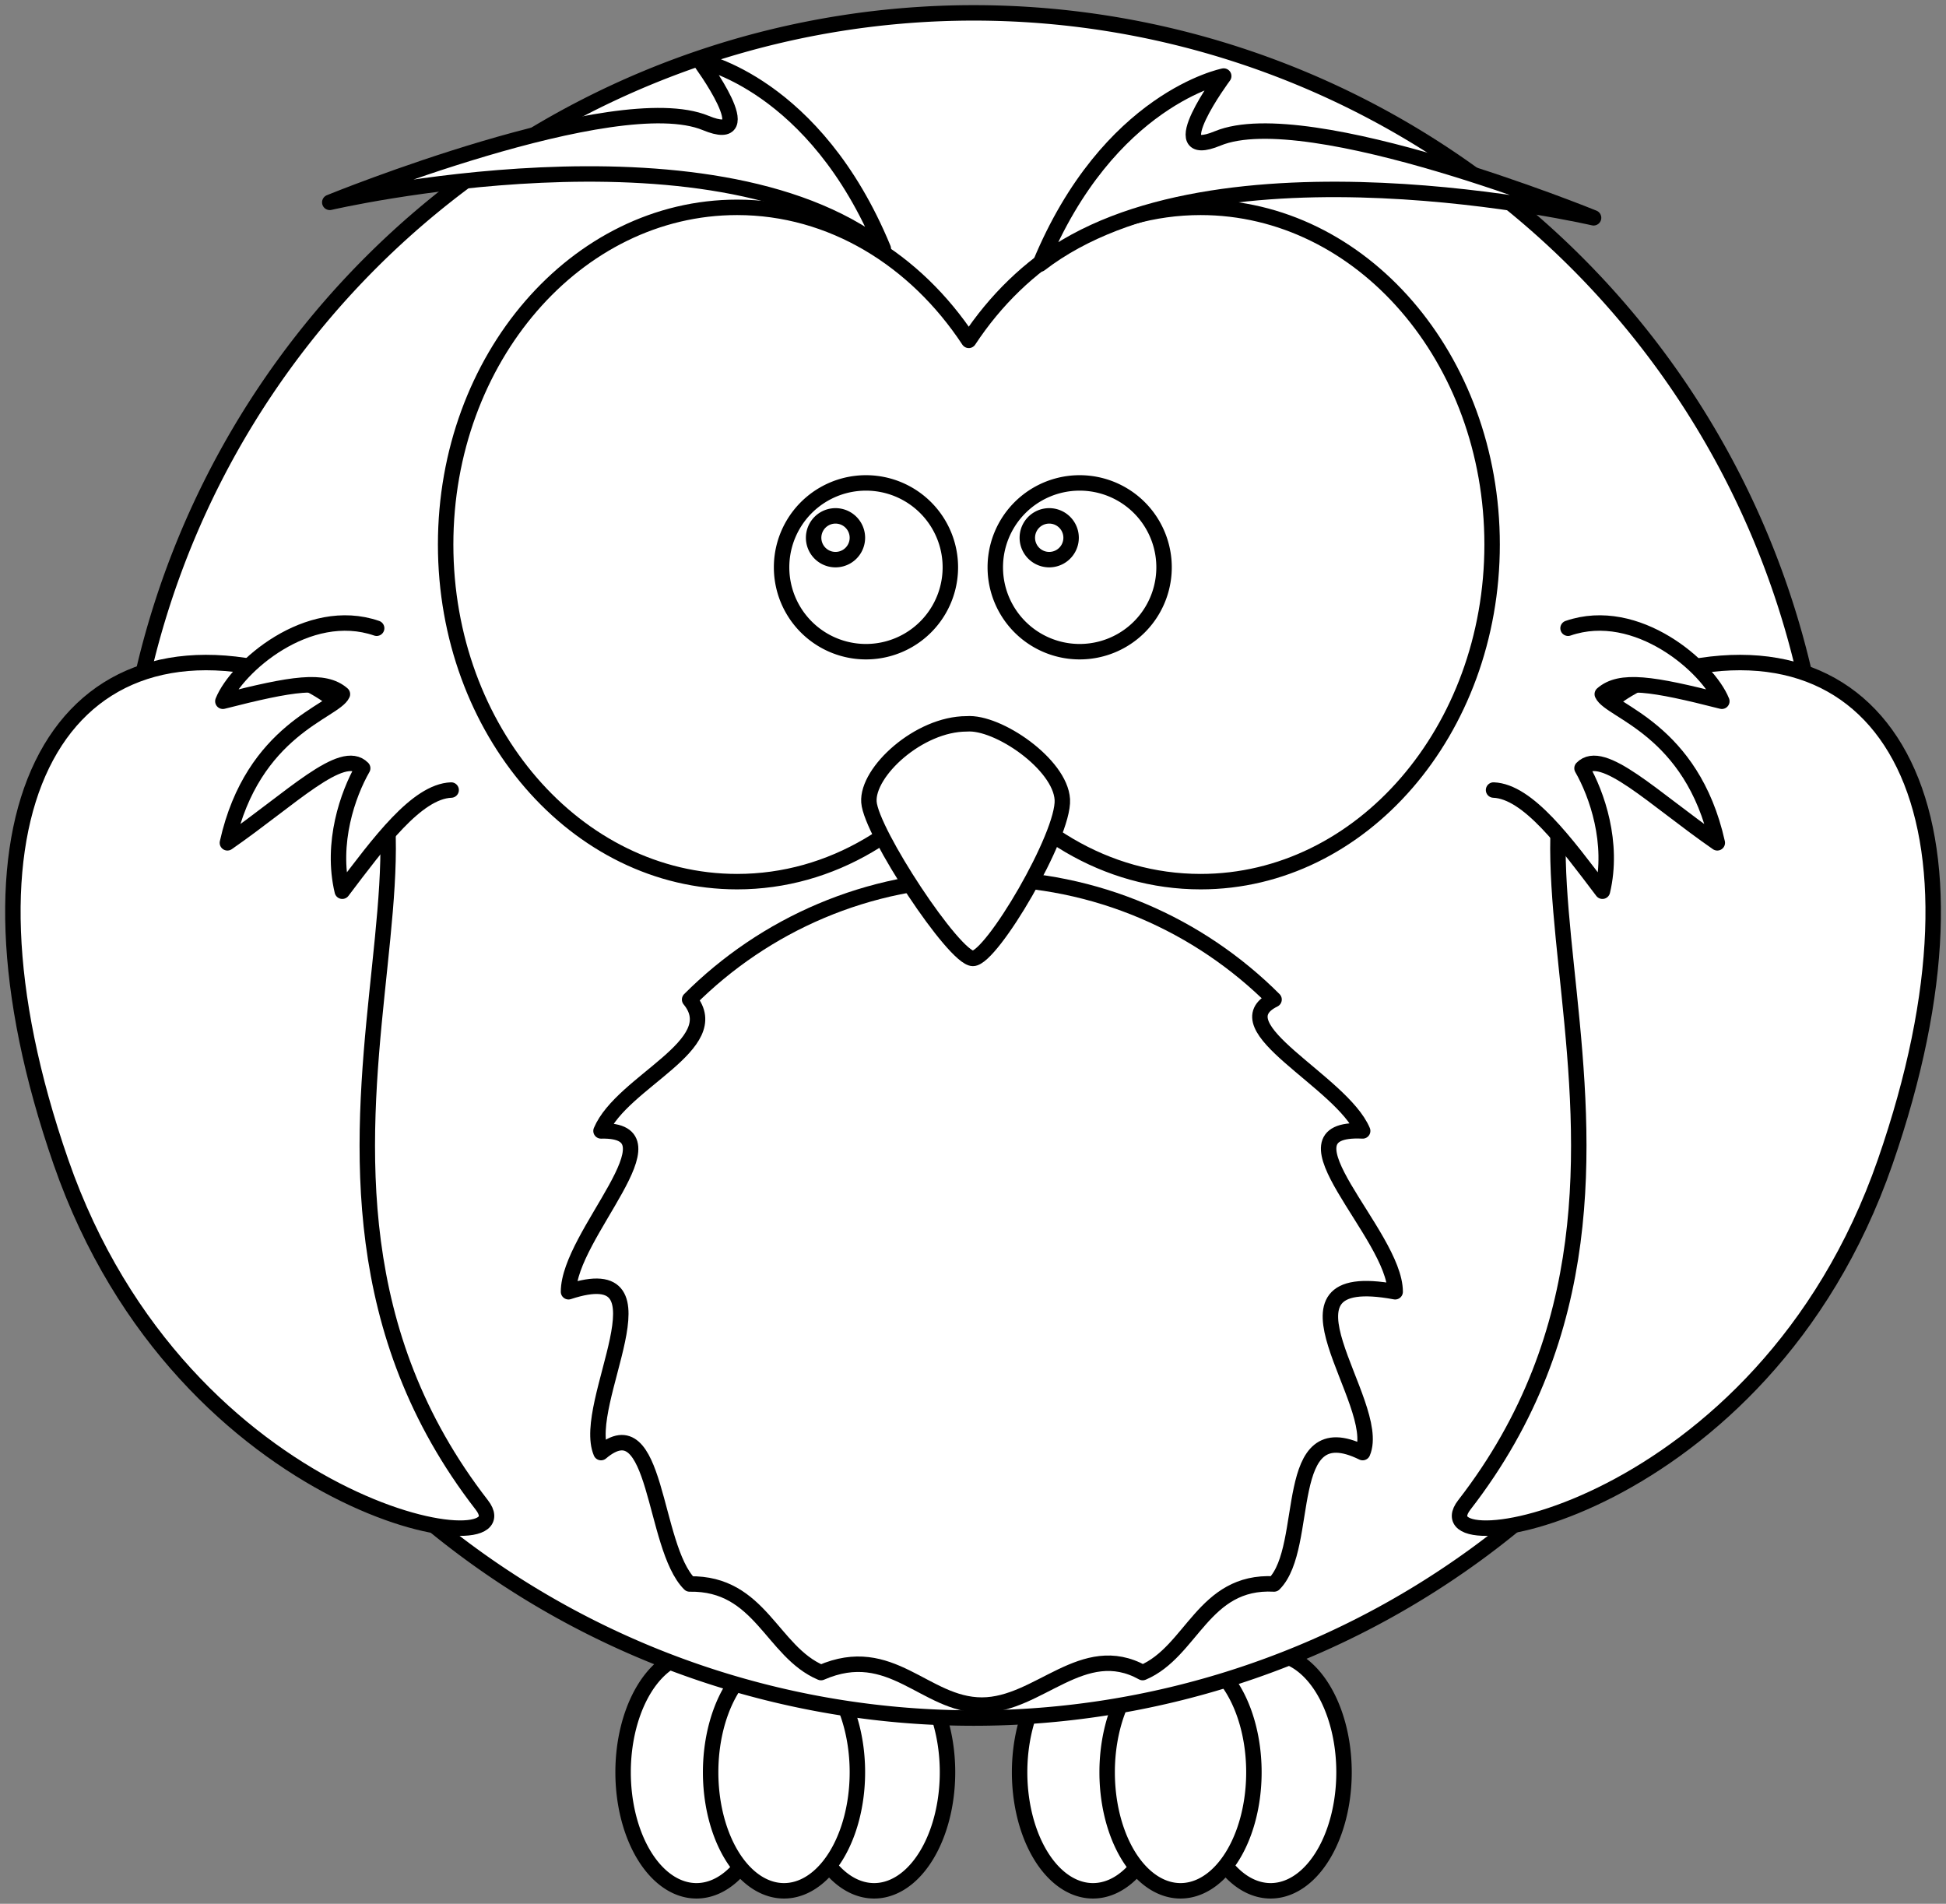 <svg xmlns="http://www.w3.org/2000/svg" viewBox="0 0 377.9 369.7">
 <rect x="0" y="0" width="377.9" height="369.7" fill="#808080" stroke="none"/>
 <g fill="white" stroke="black" stroke-width="3" stroke-linecap="round" stroke-linejoin="round" stroke-miterlimit="4">
  <path d="m 184,344.152 a 14.25,23.024 0 0 1 -28.5,0 14.25,23.024 0 1 1 28.5,0 z"/>
  <path d="m 149.5,344.152 a 14.25,23.024 0 0 1 -28.5,0 14.25,23.024 0 1 1 28.5,0 z"/>
  <path d="m 166.5,344.152 a 14.25,23.024 0 0 1 -28.5,0 14.25,23.024 0 1 1 28.5,0 z"/>
  <path d="m 261,344.152 a 14.25,23.024 0 0 1 -28.5,0 14.25,23.024 0 1 1 28.5,0 z"/>
  <path d="m 226.5,344.152 a 14.25,23.024 0 0 1 -28.5,0 14.25,23.024 0 1 1 28.5,0 z"/>
  <path d="m 243.5,344.152 a 14.25,23.024 0 0 1 -28.5,0 14.25,23.024 0 1 1 28.5,0 z"/>
  <path d="m 354.658,168.064 a 165.564,165.564 0 0 1 -331.128,0 165.564,165.564 0 1 1 331.128,0 z"/>
  <path d="m 270.932,250.846 c -26.5,-4.924 -2.247,21.631 -6.311,31.233 -16.063,-7.898 -9.943,18.25 -17.207,25.514 -13.764,-0.736 -15.912,13.143 -25.514,17.207 -11.602,-6.437 -20.156,6.311 -31.233,6.311 -11.076,0 -17.631,-12.247 -31.233,-6.311 -9.602,-4.063 -11.75,-17.443 -25.514,-17.207 -7.264,-7.264 -6.143,-34.912 -17.207,-25.514 -4.063,-9.602 14.689,-38.156 -6.311,-31.233 0,-11.076 22.247,-31.631 6.311,-31.233 4.063,-9.602 24.443,-16.75 17.207,-25.514 14.528,-14.528 34.594,-23.517 56.747,-23.517 22.153,0 42.219,8.99 56.747,23.517 -10.736,5.264 13.143,15.912 17.207,25.514 -17.937,-0.898 6.311,20.156 6.311,31.233 z"/>
  <path d="m 55.737,131.045 c 48.111,17.3 -14.163,94.143 37.819,161.192 9.608,12.393 -57.868,2.091 -81.723,-66.585 -23.198,-66.786 -1.132,-107.539 43.904,-94.607 z"/>
  <path d="m 322.179,131.045 c -48.111,17.3 14.163,94.143 -37.819,161.192 -9.608,12.393 57.868,2.091 81.723,-66.585 23.198,-66.786 1.132,-107.539 -43.904,-94.607 z"/>
  <path d="m 304.504,121.998 c 13.389,-4.609 27.221,7.584 29.865,14.18 -13.512,-3.452 -19.72,-4.426 -23.218,-1.381 1.507,3.371 17.408,6.742 22.337,28.871 -12.429,-8.617 -22.304,-18.576 -26.272,-14.483 2.882,5.034 6.2,14.497 3.964,23.881 -7.141,-9.424 -14.439,-19.378 -21.142,-19.648"/>
  <path d="m 143.143,40.264 c -31.234,0 -56.603,29.331 -56.603,65.472 0,36.14 25.369,65.472 56.603,65.472 18.356,0 34.644,-10.141 44.985,-25.829 10.34,15.7 26.664,25.829 45.027,25.829 31.234,0 56.603,-29.331 56.603,-65.472 0,-36.14 -25.369,-65.472 -56.603,-65.472 -18.361,0 -34.687,10.133 -45.027,25.829 C 177.787,50.408 161.497,40.264 143.143,40.264 z"/>
  <path d="m 187.721,140.564 c -9.288,0 -19.384,9.306 -18.98,15.184 0.404,5.878 16.557,30.368 20.191,30.368 3.634,0 17.768,-24 17.365,-30.857 -0.404,-6.857 -12.519,-15.184 -18.576,-14.694 z"/>
  <path d="m 184.552,110.165 a 16.387,16.387 0 1 1 -32.774,0 16.387,16.387 0 1 1 32.774,0 z"/>
  <path d="m 73.143,121.998 c -13.389,-4.609 -27.221,7.584 -29.865,14.18 13.512,-3.452 19.72,-4.426 23.218,-1.381 -1.507,3.371 -17.408,6.742 -22.337,28.871 12.429,-8.617 22.304,-18.576 26.272,-14.483 -2.882,5.034 -6.2,14.497 -3.964,23.881 7.141,-9.424 14.439,-19.378 21.142,-19.648"/>
  <path d="m 201.971,51.283 c 13.276,-32.16 35.666,-36.513 35.666,-36.513 0,0 -12.453,16.775 -1.174,12.109 17.465,-7.226 72.997,15.418 72.997,15.418 0,0 -73.574,-17.126 -107.488,8.986 z"/>
  <path d="M 171.529,48.283 C 158.254,16.123 135.864,11.77 135.864,11.77 c 0,0 12.453,16.775 1.174,12.109 -17.465,-7.226 -72.997,15.418 -72.997,15.418 0,0 73.574,-17.126 107.488,8.986 z"/>
  <path d="m 226.052,110.165 a 16.387,16.387 0 1 1 -32.774,0 16.387,16.387 0 1 1 32.774,0 z"/>
  <path d="m 166.5,104.426 a 4.25,4.25 0 0 1 -8.5,0 4.25,4.25 0 1 1 8.5,0 z"/>
  <path d="m 208,104.426 a 4.25,4.25 0 0 1 -8.5,0 4.25,4.25 0 1 1 8.5,0 z"/>
 </g>
</svg>
